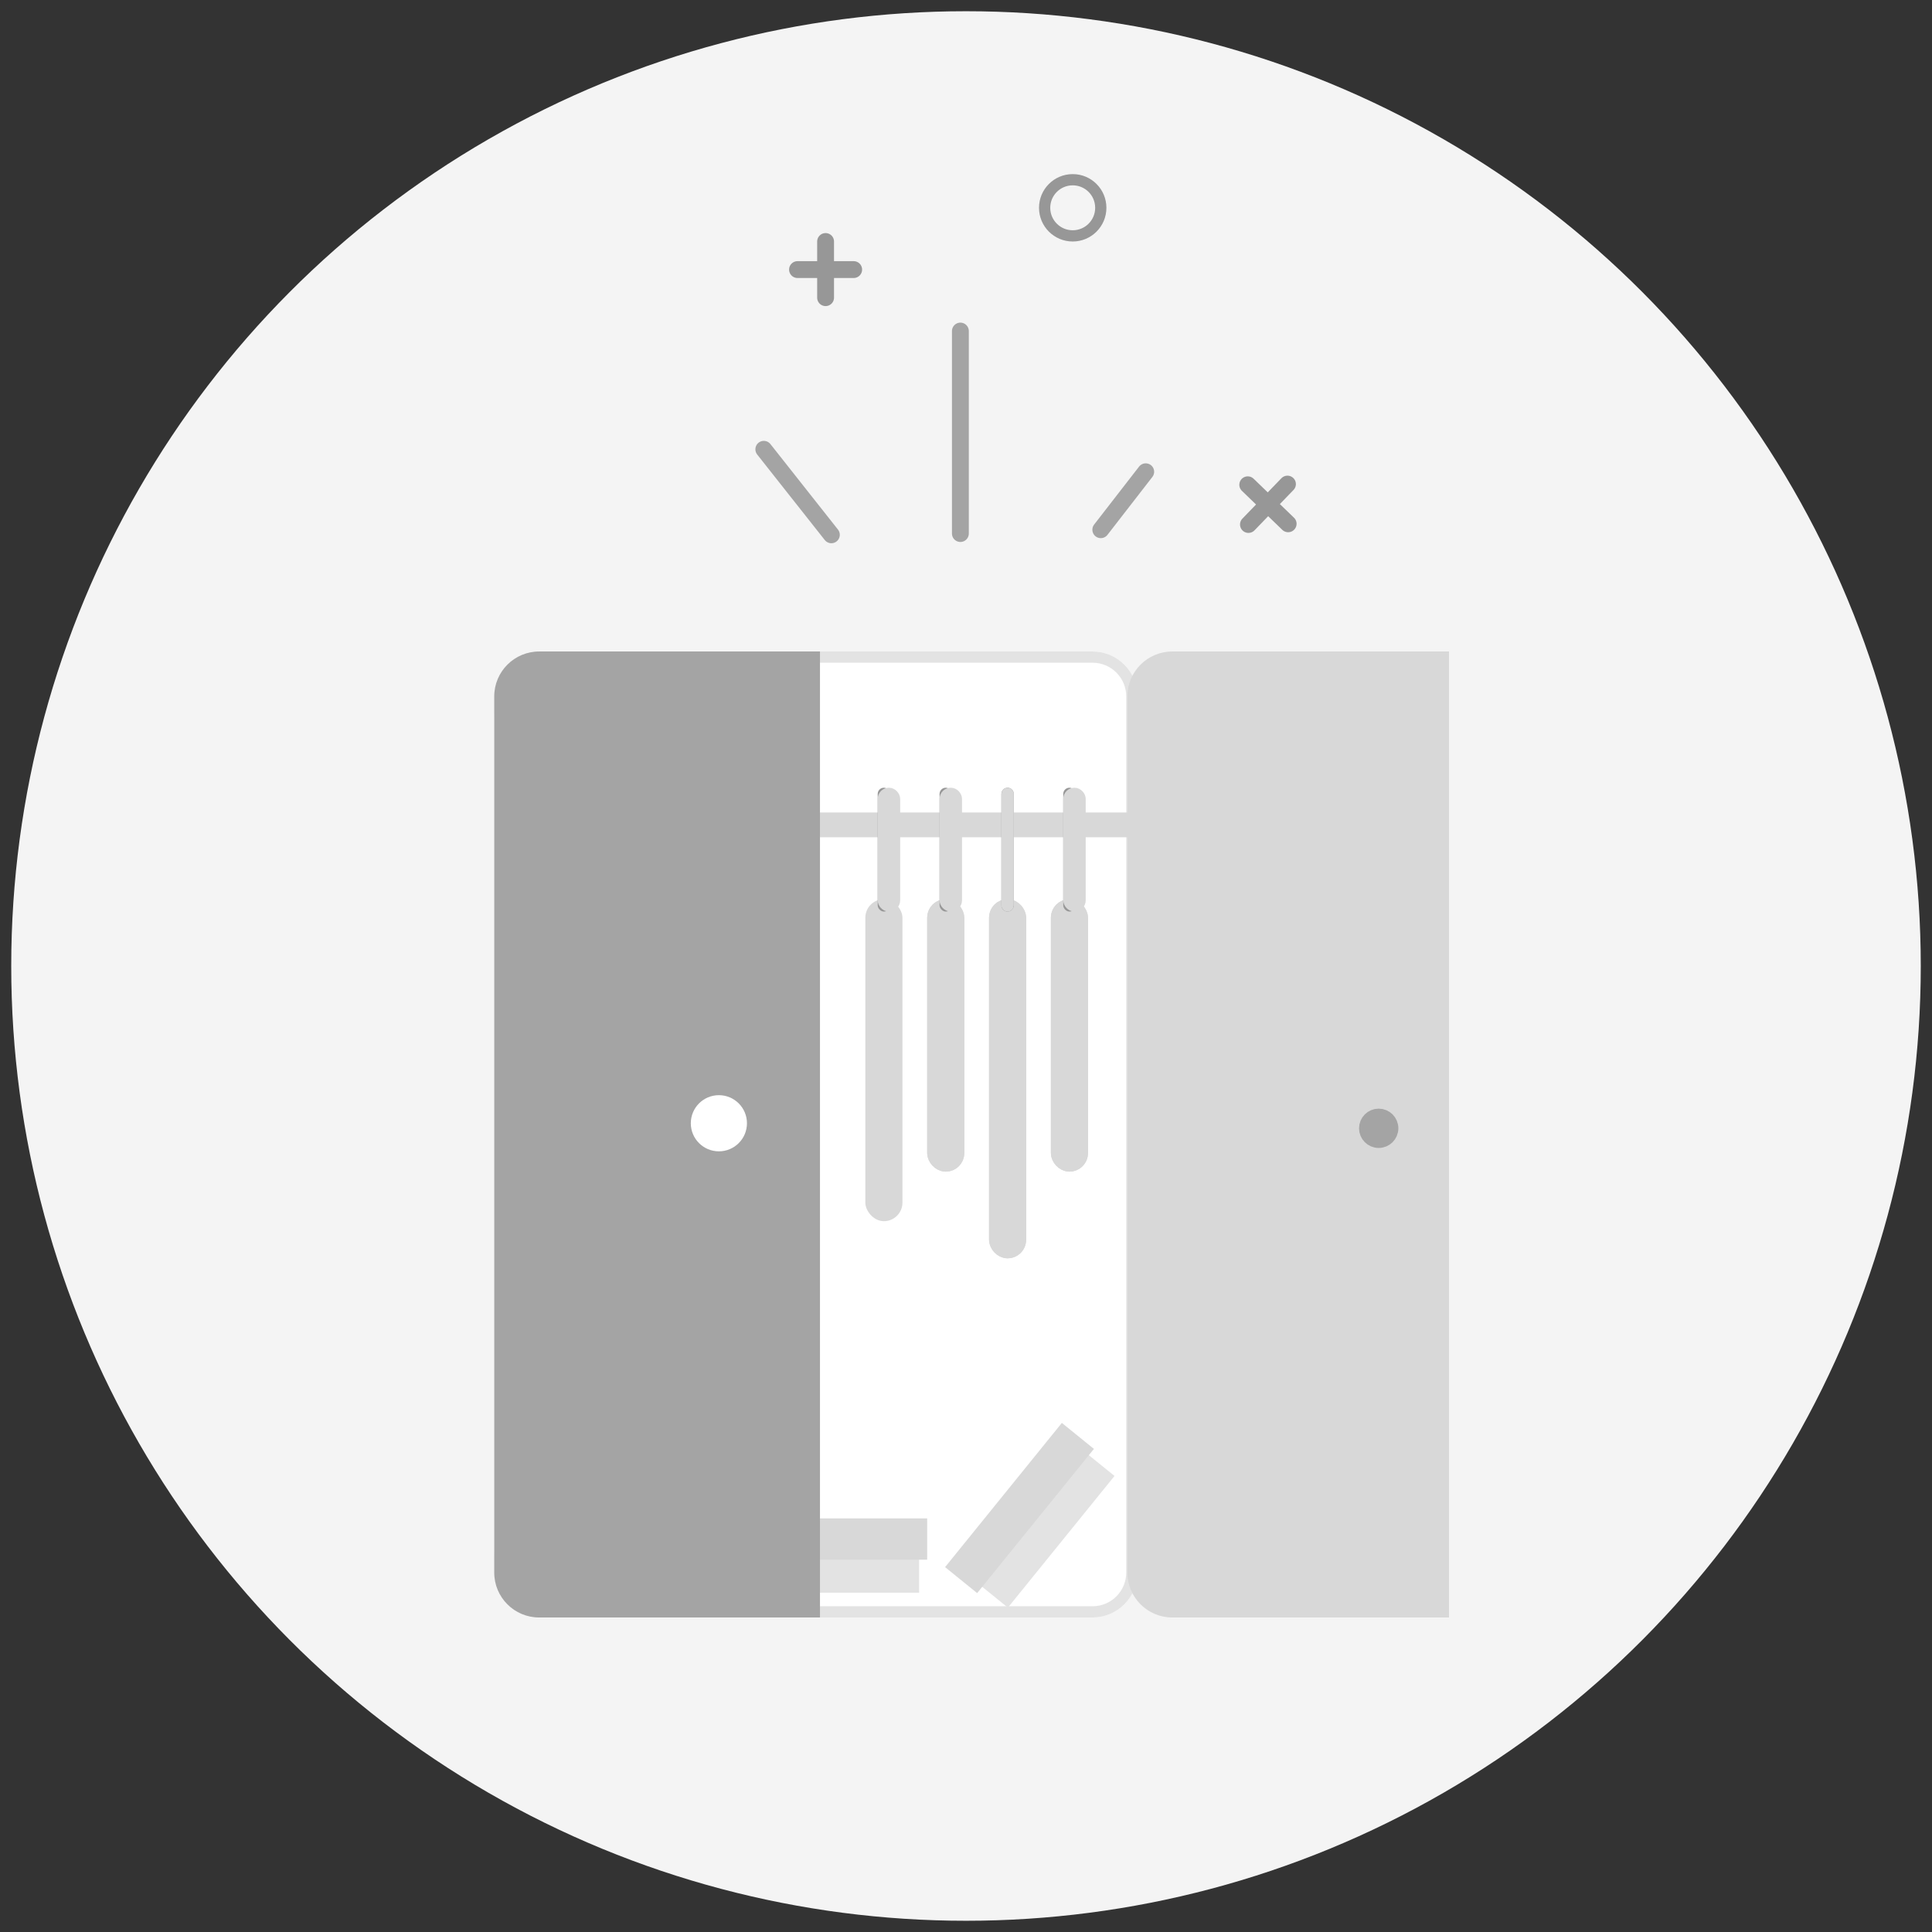 <?xml version="1.0" encoding="UTF-8"?>
<svg width="172px" height="172px" viewBox="0 0 172 172" version="1.1" xmlns="http://www.w3.org/2000/svg" xmlns:xlink="http://www.w3.org/1999/xlink">
    <rect x="0" y="0" width="172" height="172" fill="#333333" stroke="none"/>
    <!-- Generator: Sketch 48.2 (47327) - http://www.bohemiancoding.com/sketch -->
    <title>mm_ico_no_404</title>
    <desc>Created with Sketch.</desc>
    <defs>
        <path d="M5.101,42 L53.266,42 C55.475,42 57.266,43.791 57.266,46 L57.266,124 C57.266,126.209 55.475,128 53.266,128 L29.358,128 L5.101,128 C2.892,128 1.101,126.209 1.101,124 L1.101,46 C1.101,43.791 2.892,42 5.101,42 Z" id="path-1"></path>
        <rect id="path-2" x="34.139" y="54.128" width="1.101" height="11.026" rx="0.551"></rect>
        <rect id="path-3" x="38.544" y="64.051" width="3.304" height="24.256" rx="1.652"></rect>
        <rect id="path-4" x="39.646" y="54.128" width="1.101" height="11.026" rx="0.551"></rect>
        <rect id="path-5" x="49.557" y="64.051" width="3.304" height="24.256" rx="1.652"></rect>
        <rect id="path-6" x="50.658" y="54.128" width="1.101" height="11.026" rx="0.551"></rect>
        <rect id="path-7" x="44.051" y="64.051" width="3.304" height="31.974" rx="1.652"></rect>
        <path d="M45.703,54.128 L45.703,54.128 C46.007,54.128 46.253,54.375 46.253,54.679 L46.253,64.603 C46.253,64.907 46.007,65.154 45.703,65.154 L45.703,65.154 C45.398,65.154 45.152,64.907 45.152,64.603 L45.152,60.192 L45.152,54.679 C45.152,54.375 45.398,54.128 45.703,54.128 Z" id="path-8"></path>
    </defs>
    <g id="Page-1" stroke="none" stroke-width="1" fill="none" fill-rule="evenodd">
        <g id="mm_ico_no_404">
            <g id="Group" transform="translate(1, 1)">
                <circle id="Oval-2" fill="#F4F4F4" cx="85" cy="85" r="85"></circle>
                <g id="Group-9" transform="translate(43, 15)">
                    <rect id="Rectangle-3" fill="#FFFFFF" x="0" y="42" width="56.165" height="86" rx="6"></rect>
                    <g id="Rectangle-3">
                        <use fill="#FFFFFF" fill-rule="evenodd" xlink:href="#path-1"></use>
                        <path stroke="#E3E3E3" stroke-width="1" d="M5.101,42.5 C3.168,42.5 1.601,44.067 1.601,46 L1.601,124 C1.601,125.933 3.168,127.5 5.101,127.5 L29.358,127.5 L53.266,127.5 C55.199,127.5 56.766,125.933 56.766,124 L56.766,46 C56.766,44.067 55.199,42.5 53.266,42.5 L5.101,42.5 Z"></path>
                    </g>
                    <g id="Group-8" transform="translate(47.905, 119.179) rotate(309) translate(-47.905, -119.179) translate(39.646, 115.872)">
                        <rect id="Rectangle-8" fill="#E3E3E3" x="0.718" y="2.94" width="15.083" height="3.675"></rect>
                        <rect id="Rectangle-8" fill="#D8D8D8" x="3.80806497e-14" y="5.68434189e-14" width="16.519" height="3.675"></rect>
                    </g>
                    <g id="Group-8" transform="translate(22.025, 119.179)">
                        <rect id="Rectangle-8" fill="#E3E3E3" x="0.718" y="2.94" width="15.083" height="3.675"></rect>
                        <rect id="Rectangle-8" fill="#D8D8D8" x="0" y="0" width="16.519" height="3.675"></rect>
                    </g>
                    <rect id="Rectangle-7" fill="#D8D8D8" x="33.038" y="64.051" width="3.304" height="28.667" rx="1.652"></rect>
                    <rect id="Rectangle-5" fill="#D8D8D8" x="28.633" y="56.333" width="28.633" height="2.205"></rect>
                    <path d="M60.367,42 C68.578,42 76.789,42 85,42 C85,79.507 85,110.902 85,128 C83.88,128 75.669,128 60.367,128 L60.367,128 C58.158,128 56.367,126.209 56.367,124 C56.367,124 56.367,124 56.367,124 L56.367,46 C56.367,43.791 58.158,42 60.367,42 Z" id="Rectangle-3" fill="#D8D8D8"></path>
                    <ellipse id="Oval" stroke="#A4A4A4" stroke-width="1.5" fill="#A4A4A4" cx="78.741" cy="84.449" rx="1" ry="1"></ellipse>
                    <g id="Rectangle-6">
                        <use fill="#979797" fill-rule="evenodd" xlink:href="#path-2"></use>
                        <rect stroke="#D8D8D8" stroke-width="1" x="34.639" y="54.628" width="1" height="10.026" rx="0.5"></rect>
                    </g>
                    <g id="Rectangle-7">
                        <use fill="#D8D8D8" fill-rule="evenodd" xlink:href="#path-3"></use>
                        <rect stroke="#D8D8D8" stroke-width="2" x="39.544" y="65.051" width="1.304" height="22.256" rx="0.652"></rect>
                    </g>
                    <g id="Rectangle-6">
                        <use fill="#979797" fill-rule="evenodd" xlink:href="#path-4"></use>
                        <rect stroke="#D8D8D8" stroke-width="1" x="40.146" y="54.628" width="1" height="10.026" rx="0.5"></rect>
                    </g>
                    <g id="Rectangle-7">
                        <use fill="#D8D8D8" fill-rule="evenodd" xlink:href="#path-5"></use>
                        <rect stroke="#D8D8D8" stroke-width="2" x="50.557" y="65.051" width="1.304" height="22.256" rx="0.652"></rect>
                    </g>
                    <g id="Rectangle-6">
                        <use fill="#979797" fill-rule="evenodd" xlink:href="#path-6"></use>
                        <rect stroke="#D8D8D8" stroke-width="1" x="51.158" y="54.628" width="1" height="10.026" rx="0.5"></rect>
                    </g>
                    <g id="Rectangle-7">
                        <use fill="#D8D8D8" fill-rule="evenodd" xlink:href="#path-7"></use>
                        <rect stroke="#D8D8D8" stroke-width="2" x="45.051" y="65.051" width="1.304" height="29.974" rx="0.652"></rect>
                    </g>
                    <g id="Rectangle-6">
                        <use fill="#979797" fill-rule="evenodd" xlink:href="#path-8"></use>
                        <path stroke="#D8D8D8" stroke-width="1" d="M45.703,54.628 C45.675,54.628 45.652,54.651 45.652,54.679 L45.652,64.603 C45.652,64.631 45.675,64.654 45.703,64.654 C45.73,64.654 45.753,64.631 45.753,64.603 L45.753,54.679 C45.753,54.651 45.73,54.628 45.703,54.628 Z"></path>
                    </g>
                    <circle id="Oval-4-Copy" stroke="#979797" fill-opacity="0" fill="#D8D8D8" cx="51.5" cy="2.5" r="2.5"></circle>
                    <path d="M41.5,31.5 L41.5,13.472" id="Line" stroke="#A4A4A4" stroke-width="1.5" stroke-linecap="round"></path>
                    <path d="M30.014,31.612 L24,24" id="Line-Copy" stroke="#A4A4A4" stroke-width="1.5" stroke-linecap="round"></path>
                    <path d="M54,31.159 L58,26" id="Line-Copy-2" stroke="#A4A4A4" stroke-width="1.5" stroke-linecap="round"></path>
                    <path d="M4,42 C12.333,42 20.667,42 29,42 C29,79.507 29,110.902 29,128 C27.865,128 19.531,128 4,128 L4,128 C1.791,128 1.03113672e-07,126.209 4.4408921e-15,124 C2.07241921e-15,124 1.86488941e-22,124 0,124 L0,46 C-2.705415e-16,43.791 1.791,42 4,42 Z" id="Rectangle-3" fill="#A4A4A4"></path>
                    <circle id="Oval" stroke="#FFFFFF" fill="#FFFFFF" cx="20" cy="84" r="2"></circle>
                </g>
                <g id="Group-3" transform="translate(70, 20)" stroke="#979797" stroke-linecap="round" stroke-width="1.5">
                    <path d="M5,3 L0,3" id="Line-2"></path>
                    <path d="M2.5,0.5 L2.5,5.5" id="Line-2"></path>
                </g>
                <g id="Group-3-Copy" transform="translate(111.882, 43.895) rotate(44) translate(-111.882, -43.895) translate(109.382, 40.895)" stroke="#979797" stroke-linecap="round" stroke-width="1.5">
                    <path d="M5,3 L0,3" id="Line-2"></path>
                    <path d="M2.5,0.5 L2.5,5.5" id="Line-2"></path>
                </g>
            </g>
        </g>
    </g>
</svg>